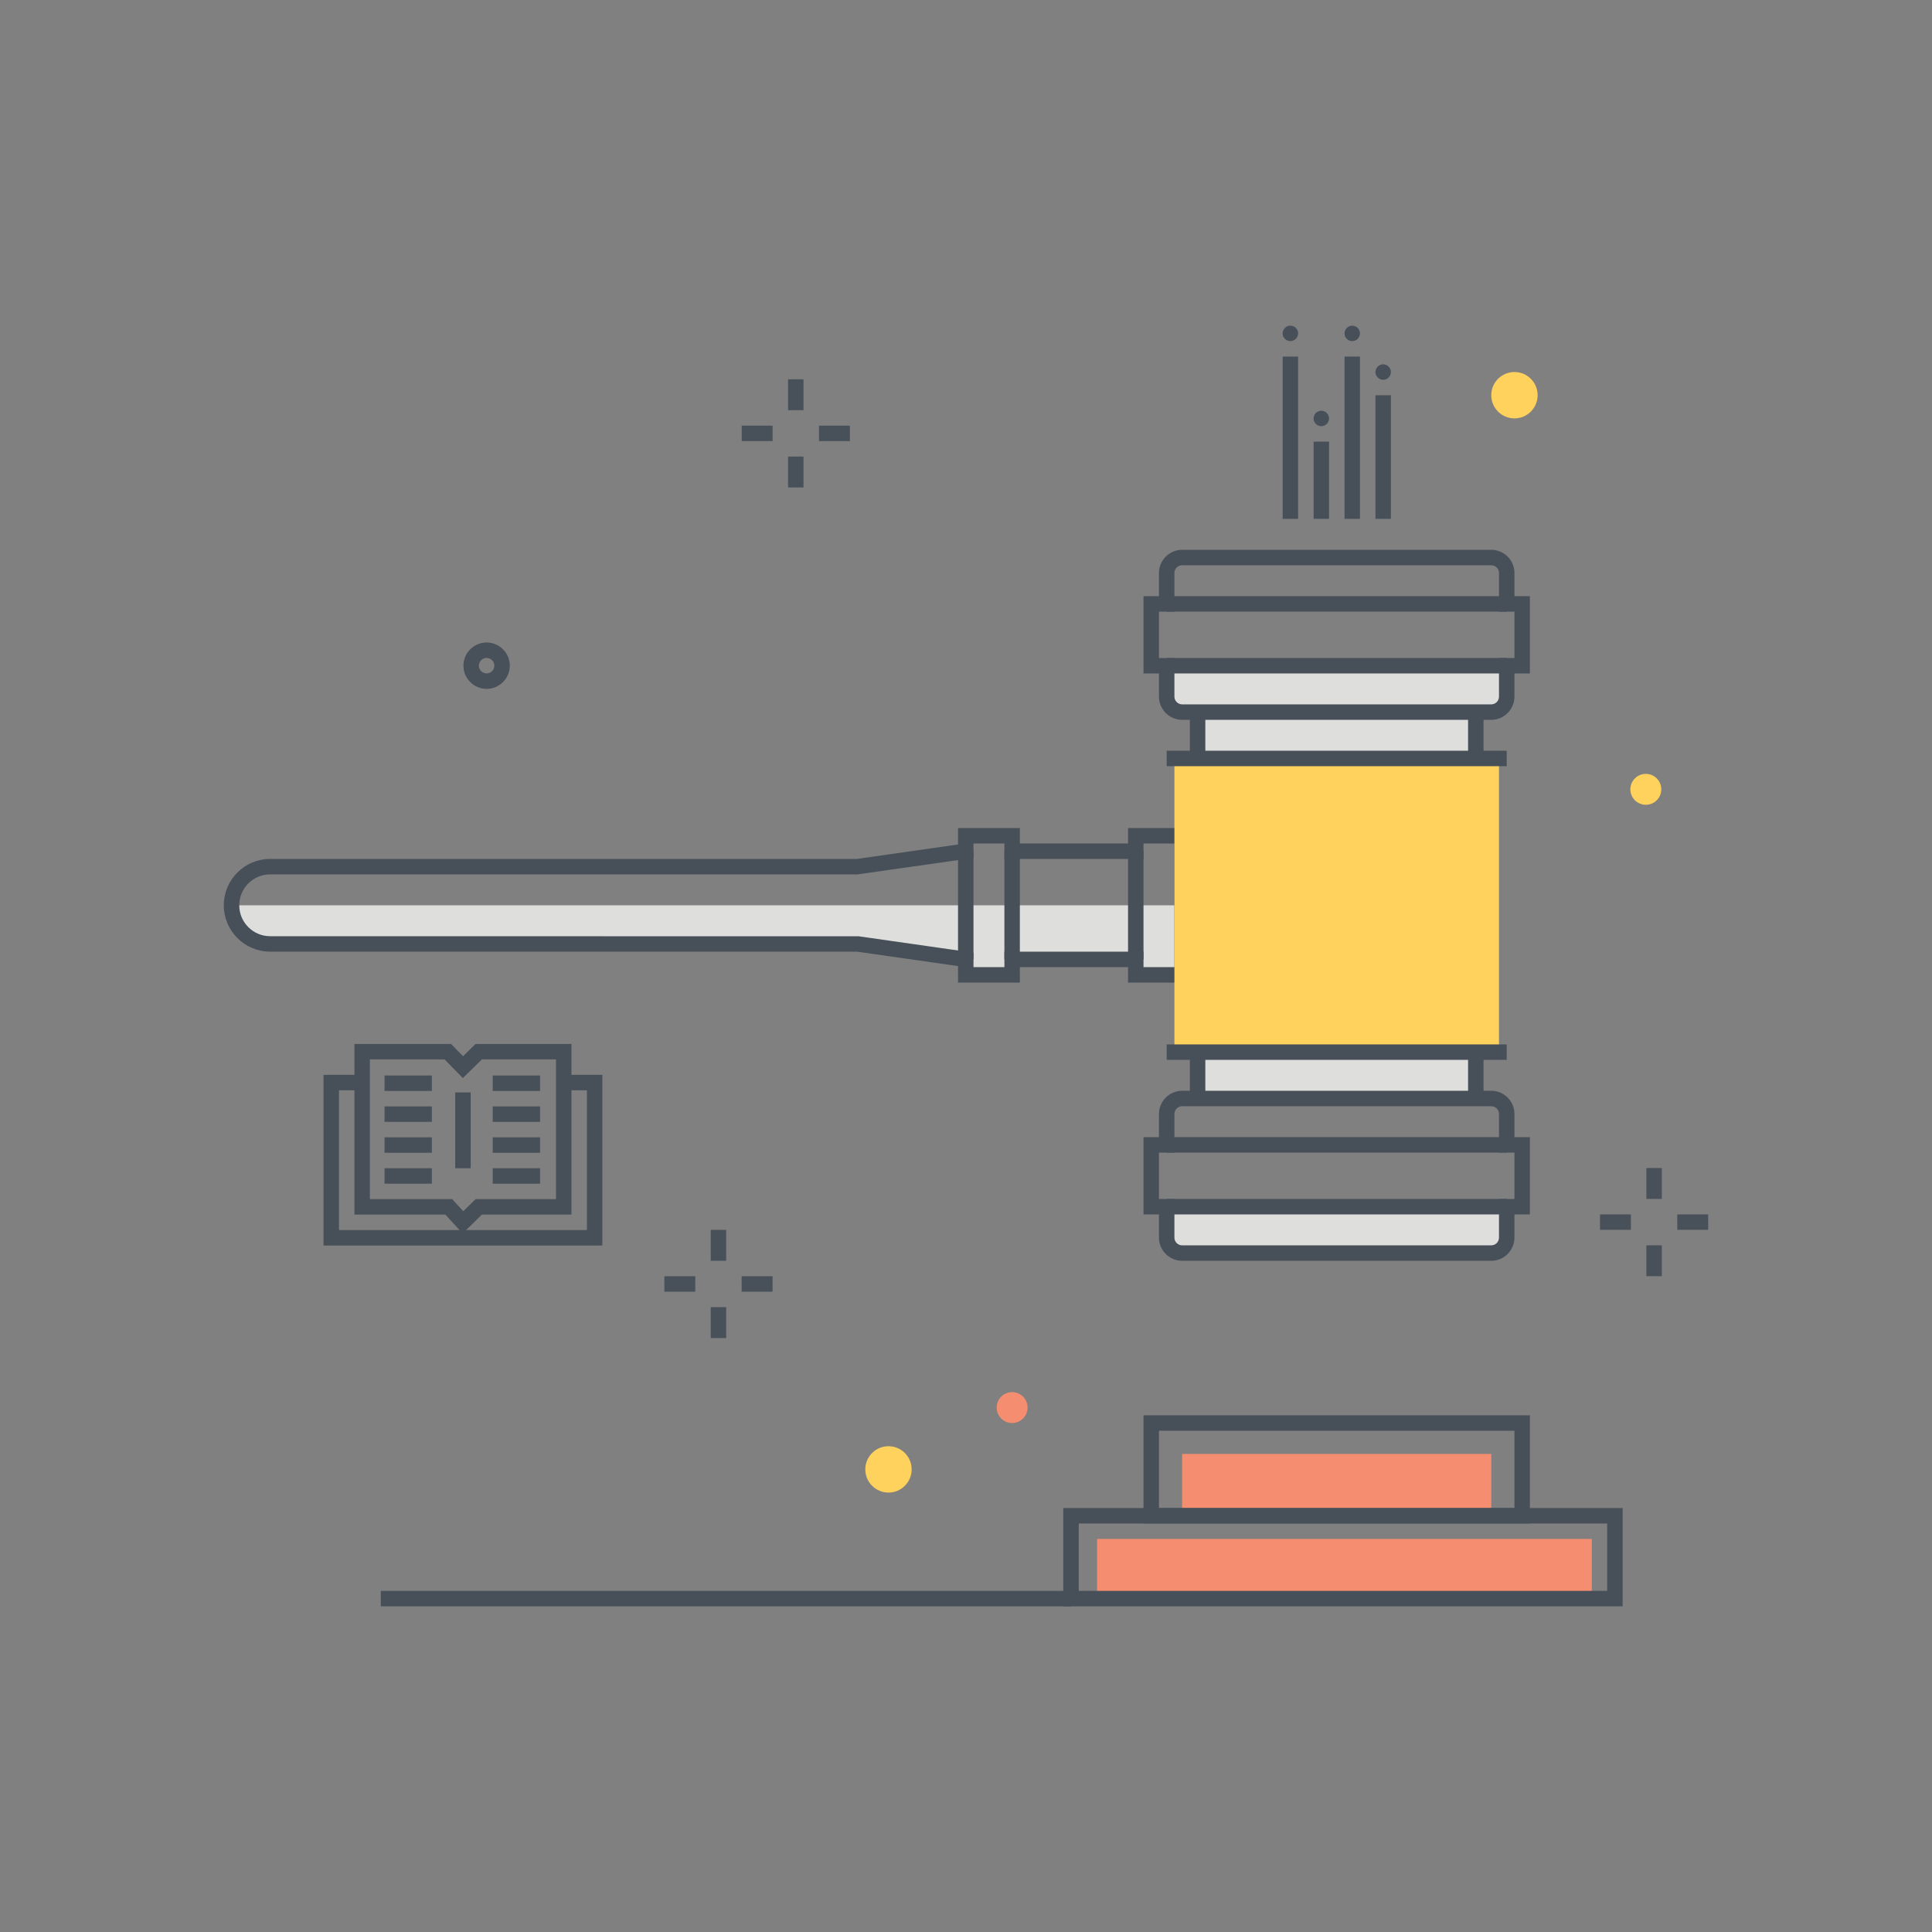 <svg xmlns="http://www.w3.org/2000/svg" width="250" height="250" viewBox="0 0 250 250">
  <rect x="0" y="0" width="250" height="250" fill="#808080" stroke="none"/>
  <g fill="none" fill-rule="evenodd">
    <polygon fill="#F58E70" points="152.969 196.139 192.969 196.139 192.969 188.139 152.969 188.139"/>
    <polygon fill="#F58E70" points="141.962 206.139 205.977 206.139 205.977 199.138 141.962 199.138"/>
    <path fill="#475059" d="M149.969,195.139 L195.969,195.139 L195.969,185.139 L149.969,185.139 L149.969,195.139 Z M147.969,197.139 L197.969,197.139 L197.969,183.139 L147.969,183.139 L147.969,197.139 Z"/>
    <path fill="#475059" d="M139.591,205.861 L207.969,205.862 L207.969,197.139 L139.591,197.139 L139.591,205.861 Z M209.969,207.862 L137.591,207.861 L137.591,195.139 L209.969,195.139 L209.969,207.862 Z"/>
    <path fill="#FFF" d="M138.591,206.862 L49.276,206.861"/>
    <polygon fill="#475059" points="49.276 207.861 138.591 207.861 138.591 205.861 49.276 205.861"/>
    <path fill="#DEDEDD" d="M29.959,117.145 C29.959,119.906 32.197,122.145 34.958,122.145 L110.969,122.145 L124.969,124.145 L124.969,126.145 L130.969,126.145 L130.969,124.145 L146.969,124.145 L146.969,126.145 L152.969,126.145 L152.969,117.145 L29.959,117.145"/>
    <polygon fill="#DEDEDD" points="154.344 98.143 190.969 98.143 190.969 91.512 154.344 91.512"/>
    <polygon fill="#DEDEDD" points="154.969 142.146 190.969 142.146 190.969 136.146 154.969 136.146"/>
    <polygon fill="#DEDEDD" points="150.969 162.146 194.969 162.146 194.969 156.146 150.969 156.146"/>
    <polygon fill="#DEDEDD" points="150.969 92.143 194.969 92.143 194.969 86.143 150.969 86.143"/>
    <path fill="#475059" d="M147.969,125.145 L151.969,125.145 L151.969,109.145 L147.969,109.145 L147.969,111.145 L129.969,111.145 L129.969,109.145 L125.969,109.145 L125.969,111.012 L110.969,113.145 L34.959,113.145 C32.753,113.145 30.959,114.938 30.959,117.145 C30.959,119.351 32.753,121.145 34.959,121.145 L111.11,121.154 L125.969,123.277 L125.969,125.145 L129.969,125.145 L129.969,123.145 L147.969,123.145 L147.969,125.145 Z M153.969,127.145 L145.969,127.145 L145.969,125.145 L131.969,125.145 L131.969,127.145 L123.969,127.145 L123.969,125.012 L110.897,123.145 L34.959,123.145 C31.65,123.145 28.959,120.453 28.959,117.145 C28.959,113.836 31.65,111.145 34.959,111.145 L110.897,111.145 L123.969,109.277 L123.969,107.145 L131.969,107.145 L131.969,109.145 L145.969,109.145 L145.969,107.145 L153.969,107.145 L153.969,127.145 Z"/>
    <polygon fill="#475059" points="145.969 124.145 147.969 124.145 147.969 110.145 145.969 110.145"/>
    <polygon fill="#475059" points="129.969 124.145 131.969 124.145 131.969 110.145 129.969 110.145"/>
    <polygon fill="#475059" points="123.969 124.145 125.969 124.145 125.969 110.145 123.969 110.145"/>
    <polygon fill="#FFD15D" points="152.969 135.146 192.969 135.146 192.969 99.143 152.969 99.143"/>
    <path fill="#FFD15D" d="M153.969,134.146 L191.969,134.146 L191.969,100.143 L153.969,100.143 L153.969,134.146 Z M151.969,136.146 L193.969,136.146 L193.969,98.143 L151.969,98.143 L151.969,136.146 Z"/>
    <path fill="#475059" d="M149.969,85.144 L151.969,85.144 L151.969,90.144 C151.969,90.695 152.417,91.144 152.969,91.144 L192.969,91.144 C193.521,91.144 193.969,90.695 193.969,90.144 L193.969,85.144 L195.969,85.144 L195.969,79.144 L193.969,79.144 L193.969,74.144 C193.969,73.592 193.521,73.144 192.969,73.144 L152.969,73.144 C152.417,73.144 151.969,73.592 151.969,74.144 L151.969,79.144 L149.969,79.144 L149.969,85.144 Z M192.969,93.144 L152.969,93.144 C151.314,93.144 149.969,91.798 149.969,90.144 L149.969,87.144 L147.969,87.144 L147.969,77.144 L149.969,77.144 L149.969,74.144 C149.969,72.489 151.314,71.144 152.969,71.144 L192.969,71.144 C194.623,71.144 195.969,72.489 195.969,74.144 L195.969,77.144 L197.969,77.144 L197.969,87.144 L195.969,87.144 L195.969,90.144 C195.969,91.798 194.623,93.144 192.969,93.144 Z"/>
    <polygon fill="#475059" points="150.969 79.144 194.969 79.144 194.969 77.144 150.969 77.144"/>
    <polygon fill="#475059" points="150.969 87.144 194.969 87.144 194.969 85.144 150.969 85.144"/>
    <path fill="#475059" d="M149.969,155.146 L151.969,155.146 L151.969,160.146 C151.969,160.697 152.417,161.146 152.969,161.146 L192.969,161.146 C193.521,161.146 193.969,160.697 193.969,160.146 L193.969,155.146 L195.969,155.146 L195.969,149.146 L193.969,149.146 L193.969,144.146 C193.969,143.594 193.521,143.146 192.969,143.146 L152.969,143.146 C152.417,143.146 151.969,143.594 151.969,144.146 L151.969,149.146 L149.969,149.146 L149.969,155.146 Z M192.969,163.146 L152.969,163.146 C151.314,163.146 149.969,161.8 149.969,160.146 L149.969,157.146 L147.969,157.146 L147.969,147.146 L149.969,147.146 L149.969,144.146 C149.969,142.491 151.314,141.146 152.969,141.146 L192.969,141.146 C194.623,141.146 195.969,142.491 195.969,144.146 L195.969,147.146 L197.969,147.146 L197.969,157.146 L195.969,157.146 L195.969,160.146 C195.969,161.8 194.623,163.146 192.969,163.146 Z"/>
    <polygon fill="#475059" points="150.969 149.146 194.969 149.146 194.969 147.146 150.969 147.146"/>
    <polygon fill="#475059" points="150.969 157.146 194.969 157.146 194.969 155.146 150.969 155.146"/>
    <polygon fill="#475059" points="150.969 99.144 194.969 99.144 194.969 97.144 150.969 97.144"/>
    <polygon fill="#475059" points="150.969 137.146 194.969 137.146 194.969 135.146 150.969 135.146"/>
    <polygon fill="#475059" points="153.969 98.144 155.969 98.144 155.969 92.144 153.969 92.144"/>
    <polygon fill="#475059" points="189.969 98.144 191.969 98.144 191.969 92.144 189.969 92.144"/>
    <polygon fill="#475059" points="153.969 142.146 155.969 142.146 155.969 136.146 153.969 136.146"/>
    <polygon fill="#475059" points="189.969 142.146 191.969 142.146 191.969 136.146 189.969 136.146"/>
    <polygon fill="#475059" points="165.975 67.14 167.975 67.14 167.975 46.141 165.975 46.141"/>
    <path fill="#475059" d="M166.979,44.139 C166.709,44.139 166.459,44.038 166.269,43.849 C166.078,43.658 165.969,43.408 165.969,43.139 C165.969,43.009 165.999,42.879 166.049,42.759 C166.099,42.639 166.179,42.528 166.269,42.439 C166.499,42.198 166.839,42.089 167.169,42.158 C167.238,42.169 167.299,42.188 167.358,42.219 C167.419,42.238 167.479,42.269 167.528,42.309 C167.589,42.349 167.639,42.389 167.679,42.439 C167.868,42.618 167.979,42.879 167.979,43.139 C167.979,43.269 167.948,43.398 167.898,43.519 C167.849,43.639 167.778,43.748 167.679,43.849 C167.488,44.038 167.238,44.139 166.979,44.139"/>
    <polygon fill="#475059" points="169.978 67.139 171.978 67.139 171.978 57.147 169.978 57.147"/>
    <path fill="#475059" d="M170.979,55.148 C170.709,55.148 170.459,55.038 170.269,54.858 C170.179,54.759 170.099,54.648 170.049,54.528 C169.999,54.408 169.979,54.278 169.979,54.148 C169.979,53.889 170.078,53.629 170.269,53.438 C170.358,53.349 170.469,53.278 170.599,53.228 C170.778,53.148 170.979,53.129 171.169,53.169 C171.238,53.179 171.299,53.198 171.358,53.228 C171.419,53.248 171.479,53.278 171.528,53.318 C171.589,53.349 171.639,53.398 171.679,53.438 C171.868,53.629 171.979,53.889 171.979,54.148 C171.979,54.278 171.948,54.408 171.898,54.528 C171.849,54.648 171.778,54.759 171.679,54.858 C171.499,55.038 171.238,55.148 170.979,55.148"/>
    <polygon fill="#475059" points="173.979 67.14 175.979 67.14 175.979 46.141 173.979 46.141"/>
    <path fill="#475059" d="M174.979,44.139 C174.849,44.139 174.719,44.118 174.599,44.068 C174.479,44.019 174.368,43.939 174.269,43.849 C174.078,43.658 173.979,43.408 173.979,43.139 C173.979,43.009 174.009,42.879 174.059,42.759 C174.108,42.639 174.179,42.528 174.269,42.439 C174.368,42.339 174.469,42.269 174.599,42.219 C174.839,42.118 175.118,42.118 175.358,42.219 C175.488,42.269 175.599,42.339 175.688,42.439 C175.778,42.528 175.849,42.639 175.898,42.759 C175.948,42.879 175.979,43.009 175.979,43.139 C175.979,43.269 175.948,43.398 175.898,43.519 C175.849,43.648 175.778,43.748 175.688,43.849 C175.499,44.038 175.249,44.139 174.979,44.139"/>
    <polygon fill="#475059" points="177.982 67.14 179.982 67.14 179.982 51.145 177.982 51.145"/>
    <path fill="#475059" d="M178.979,49.148 C178.849,49.148 178.719,49.118 178.599,49.068 C178.479,49.019 178.368,48.948 178.278,48.849 C178.089,48.658 177.979,48.408 177.979,48.148 C177.979,48.009 178.009,47.879 178.059,47.759 C178.108,47.639 178.179,47.528 178.278,47.438 C178.549,47.158 178.988,47.068 179.368,47.219 C179.488,47.269 179.599,47.339 179.688,47.438 C179.778,47.528 179.858,47.639 179.908,47.759 C179.959,47.879 179.979,48.009 179.979,48.148 C179.979,48.408 179.879,48.658 179.688,48.849 C179.499,49.038 179.249,49.148 178.979,49.148"/>
    <polygon fill="#48515A" points="91.969 163.145 93.969 163.145 93.969 159.145 91.969 159.145"/>
    <polygon fill="#48515A" points="91.969 173.145 93.969 173.145 93.969 169.145 91.969 169.145"/>
    <polygon fill="#48515A" points="95.969 167.145 99.969 167.145 99.969 165.145 95.969 165.145"/>
    <polygon fill="#48515A" points="85.969 167.145 89.969 167.145 89.969 165.145 85.969 165.145"/>
    <polygon fill="#48515A" points="213.041 155.14 215.041 155.14 215.041 151.14 213.041 151.14"/>
    <polygon fill="#48515A" points="213.041 165.14 215.041 165.14 215.041 161.14 213.041 161.14"/>
    <polygon fill="#48515A" points="217.041 159.14 221.041 159.14 221.041 157.14 217.041 157.14"/>
    <polygon fill="#48515A" points="207.041 159.14 211.041 159.14 211.041 157.14 207.041 157.14"/>
    <polygon fill="#48515A" points="101.975 53.079 103.975 53.079 103.975 49.079 101.975 49.079"/>
    <polygon fill="#48515A" points="101.975 63.079 103.975 63.079 103.975 59.079 101.975 59.079"/>
    <polygon fill="#48515A" points="105.975 57.079 109.975 57.079 109.975 55.079 105.975 55.079"/>
    <polygon fill="#48515A" points="95.975 57.079 99.975 57.079 99.975 55.079 95.975 55.079"/>
    <path fill="#FFD15D" d="M116.969,190.139 C116.969,191.243 116.073,192.139 114.969,192.139 C113.864,192.139 112.969,191.243 112.969,190.139 C112.969,189.034 113.864,188.139 114.969,188.139 C116.073,188.139 116.969,189.034 116.969,190.139"/>
    <path fill="#FFD15D" d="M114.969,189.139 C114.417,189.139 113.969,189.587 113.969,190.139 C113.969,190.69 114.417,191.139 114.969,191.139 C115.521,191.139 115.969,190.69 115.969,190.139 C115.969,189.587 115.521,189.139 114.969,189.139 Z M114.969,193.139 C113.314,193.139 111.969,191.793 111.969,190.139 C111.969,188.484 113.314,187.139 114.969,187.139 C116.623,187.139 117.969,188.484 117.969,190.139 C117.969,191.793 116.623,193.139 114.969,193.139 Z"/>
    <path fill="#48515A" d="M62.969,85.139 C62.417,85.139 61.969,85.587 61.969,86.139 C61.969,86.69 62.417,87.139 62.969,87.139 C63.52,87.139 63.969,86.69 63.969,86.139 C63.969,85.587 63.52,85.139 62.969,85.139 Z M62.969,89.139 C61.314,89.139 59.969,87.793 59.969,86.139 C59.969,84.484 61.314,83.139 62.969,83.139 C64.623,83.139 65.969,84.484 65.969,86.139 C65.969,87.793 64.623,89.139 62.969,89.139 Z"/>
    <path fill="#FFD15D" d="M214.969,102.139 C214.969,101.034 214.073,100.139 212.969,100.139 C211.864,100.139 210.969,101.034 210.969,102.139 C210.969,103.243 211.864,104.139 212.969,104.139 C214.073,104.139 214.969,103.243 214.969,102.139"/>
    <path fill="#F58E70" d="M128.969,182.139 C128.969,181.034 129.864,180.139 130.969,180.139 C132.073,180.139 132.969,181.034 132.969,182.139 C132.969,183.243 132.073,184.139 130.969,184.139 C129.864,184.139 128.969,183.243 128.969,182.139"/>
    <path fill="#FFD15D" d="M198.969,51.139 C198.969,52.796 197.626,54.139 195.969,54.139 C194.312,54.139 192.969,52.796 192.969,51.139 C192.969,49.482 194.312,48.139 195.969,48.139 C197.626,48.139 198.969,49.482 198.969,51.139"/>
    <polyline fill="#475059" points="77.947 161.17 41.864 161.17 41.864 139.087 46.864 139.087 46.864 141.087 43.864 141.087 43.864 159.17 75.947 159.17 75.947 141.087 72.947 141.087 72.947 139.087 77.947 139.087 77.947 161.17"/>
    <path fill="#475059" d="M47.864,155.17 L58.514,155.17 L59.945,156.732 L61.539,155.17 L71.947,155.17 L71.947,137.087 L62.355,137.087 L59.892,139.501 L57.527,137.087 L47.864,137.087 L47.864,155.17 Z M59.867,159.607 L57.633,157.17 L45.864,157.17 L45.864,135.087 L58.367,135.087 L59.921,136.673 L61.539,135.087 L73.947,135.087 L73.947,157.17 L62.355,157.17 L59.867,159.607 Z"/>
    <path fill="#FFF" d="M49.76,140.17 L55.885,140.17"/>
    <polygon fill="#475059" points="49.76 141.17 55.885 141.17 55.885 139.17 49.76 139.17"/>
    <path fill="#FFF" d="M49.76,144.17 L55.885,144.17"/>
    <polygon fill="#475059" points="49.76 145.17 55.885 145.17 55.885 143.17 49.76 143.17"/>
    <path fill="#FFF" d="M49.76,148.17 L55.885,148.17"/>
    <polygon fill="#475059" points="49.76 149.17 55.885 149.17 55.885 147.17 49.76 147.17"/>
    <path fill="#FFF" d="M63.76,140.17 L69.885,140.17"/>
    <polygon fill="#475059" points="63.76 141.17 69.885 141.17 69.885 139.17 63.76 139.17"/>
    <path fill="#FFF" d="M63.76,144.17 L69.885,144.17"/>
    <polygon fill="#475059" points="63.76 145.17 69.885 145.17 69.885 143.17 63.76 143.17"/>
    <path fill="#FFF" d="M63.76,148.17 L69.885,148.17"/>
    <polygon fill="#475059" points="63.76 149.17 69.885 149.17 69.885 147.17 63.76 147.17"/>
    <path fill="#FFF" d="M59.906,141.357 L59.906,151.17"/>
    <polygon fill="#475059" points="58.906 151.17 60.906 151.17 60.906 141.357 58.906 141.357"/>
    <path fill="#FFF" d="M49.76,152.17 L55.885,152.17"/>
    <polygon fill="#475059" points="49.76 153.17 55.885 153.17 55.885 151.17 49.76 151.17"/>
    <path fill="#FFF" d="M63.76,152.17 L69.885,152.17"/>
    <polygon fill="#475059" points="63.76 153.17 69.885 153.17 69.885 151.17 63.76 151.17"/>
  </g>
</svg>
